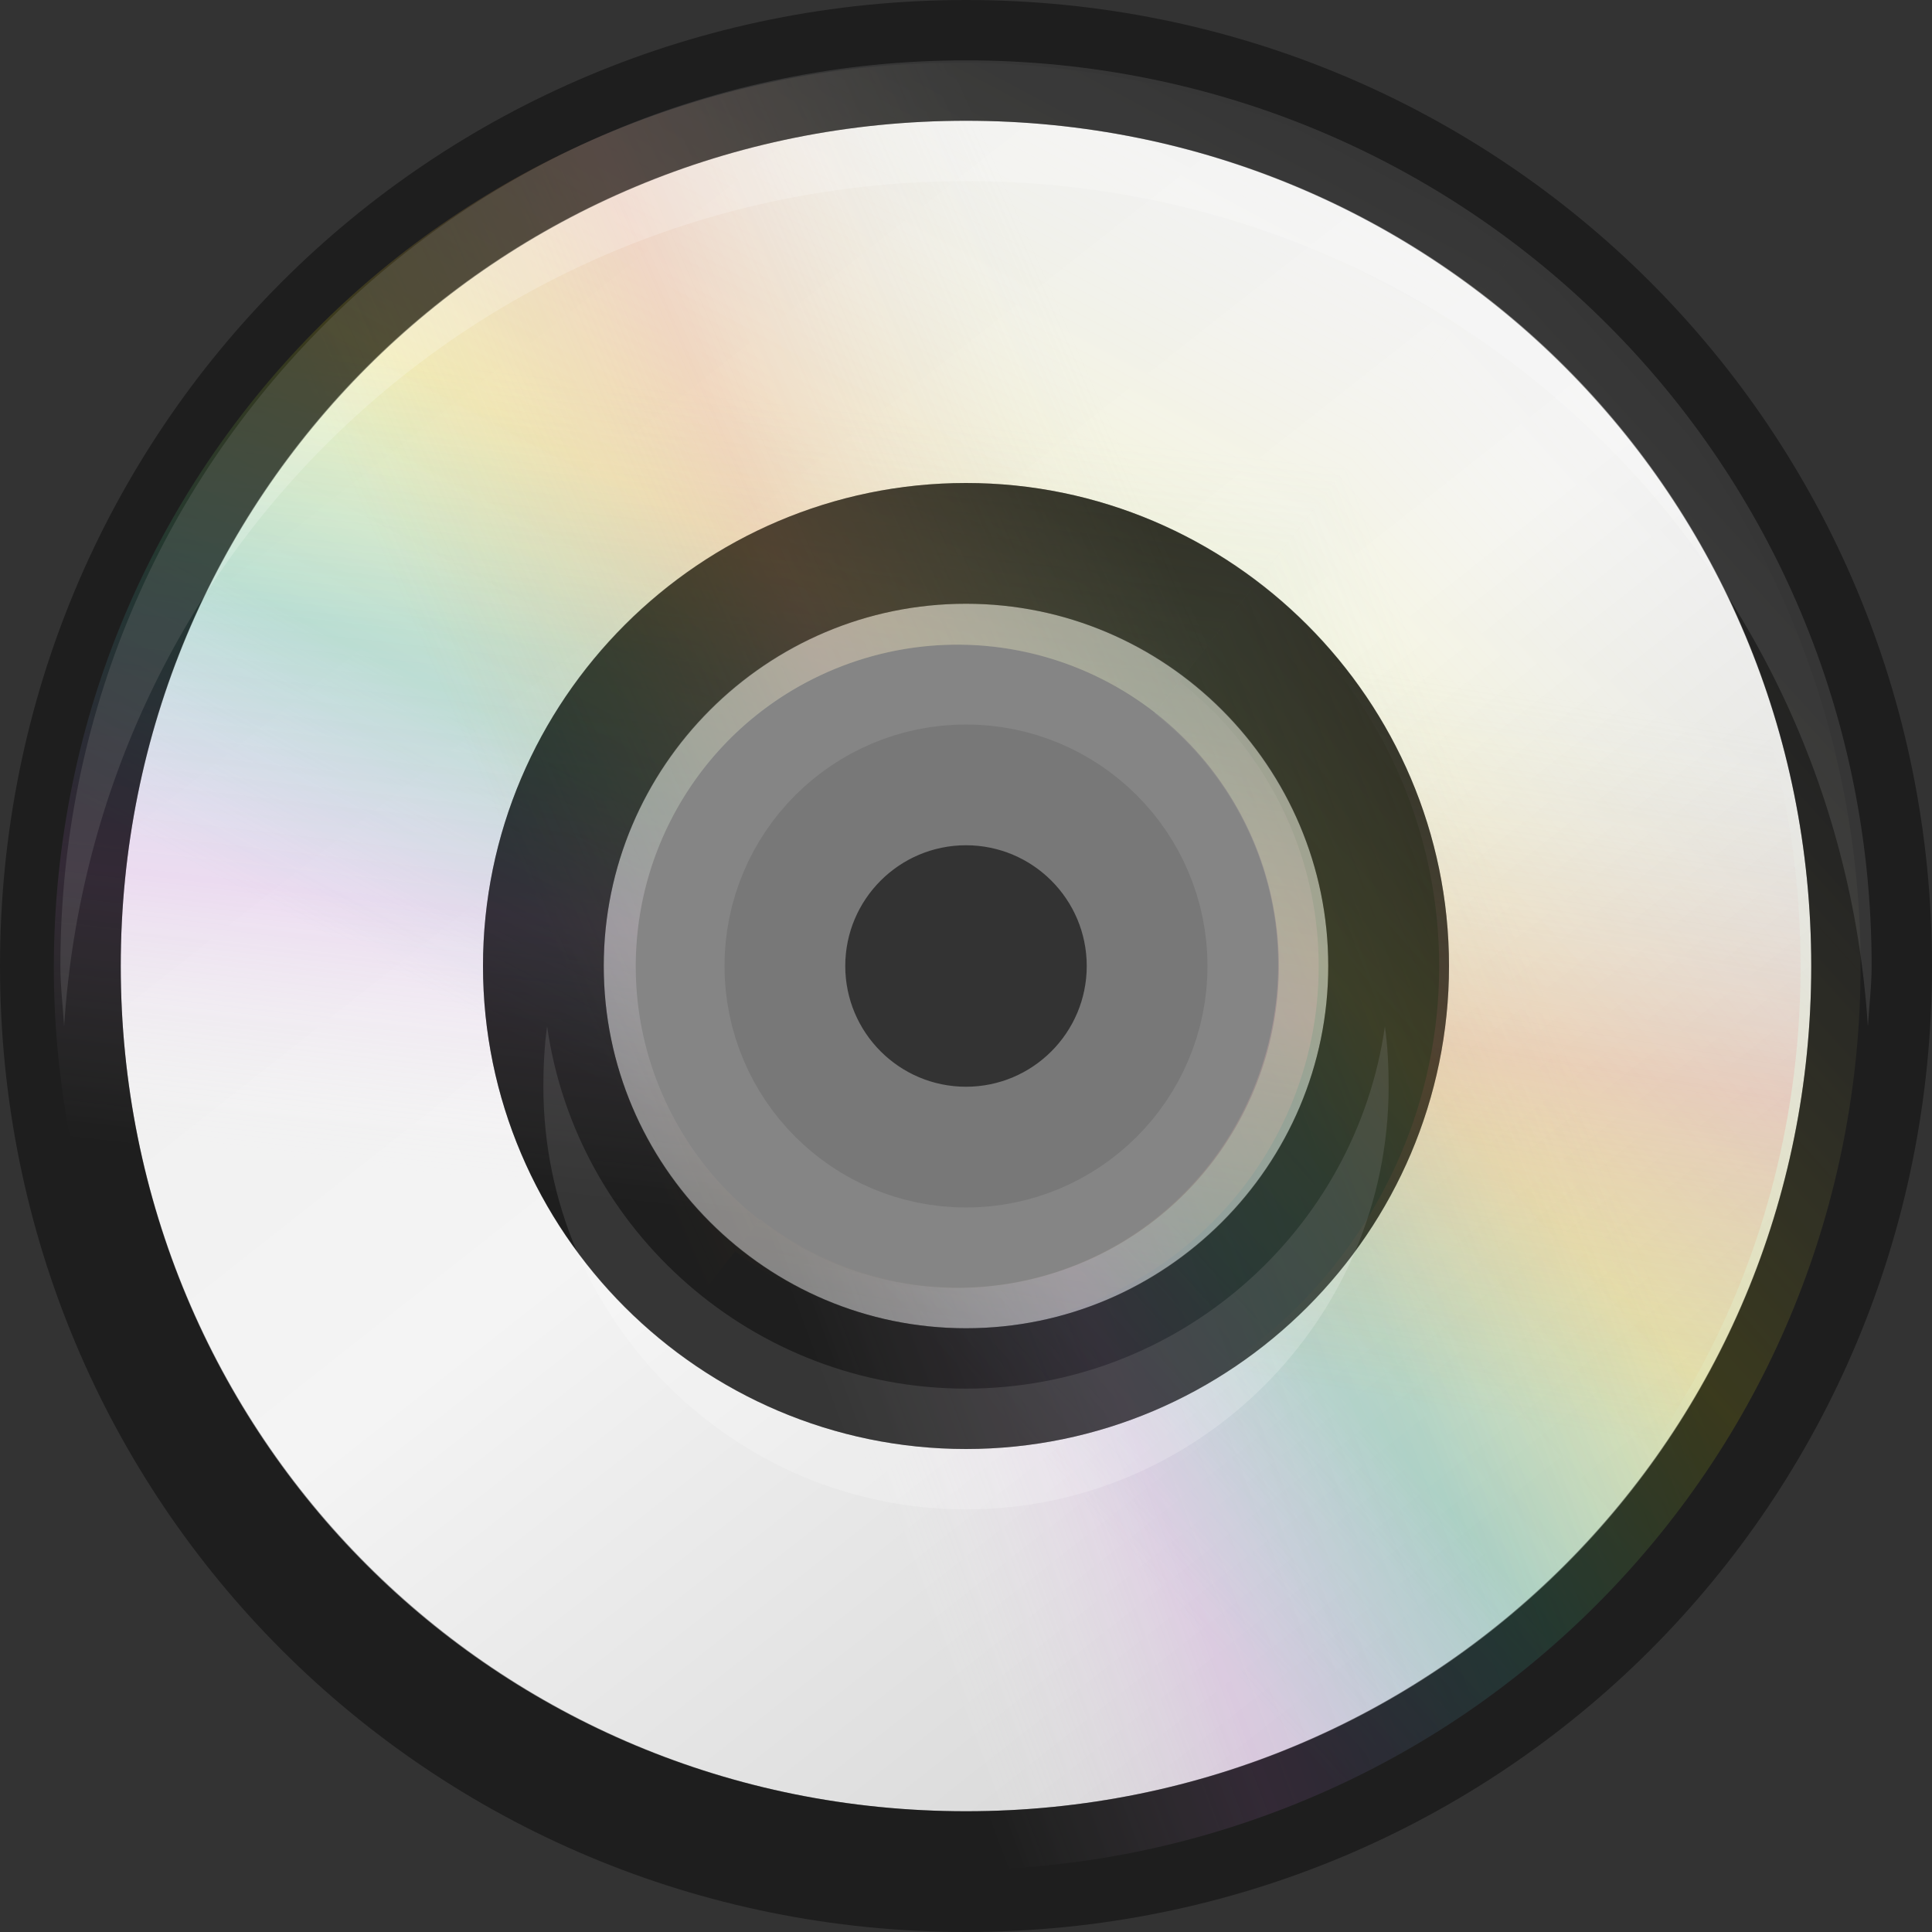 <?xml version="1.0" encoding="UTF-8" standalone="no"?>
<!-- Created with Inkscape (http://www.inkscape.org/) -->

<svg
   xmlns:dc="http://purl.org/dc/elements/1.1/"
   xmlns:cc="http://creativecommons.org/ns#"
   xmlns:rdf="http://www.w3.org/1999/02/22-rdf-syntax-ns#"
   xmlns:svg="http://www.w3.org/2000/svg"
   xmlns="http://www.w3.org/2000/svg"
   xmlns:xlink="http://www.w3.org/1999/xlink"
   xmlns:sodipodi="http://sodipodi.sourceforge.net/DTD/sodipodi-0.dtd"
   xmlns:inkscape="http://www.inkscape.org/namespaces/inkscape"
   width="16px"
   height="16px"
   id="svg5400"
   version="1.1"
   inkscape:version="0.48.4 r9939"
   sodipodi:docname="media-optical.svg">
  <rect width="100%" height="100%" fill="#333333" stroke="none"/>
  <defs
     id="defs5402">
    <linearGradient
       id="linearGradient4228">
      <stop
         style="stop-color:#ffffff;stop-opacity:1;"
         offset="0"
         id="stop4230" />
      <stop
         id="stop4262"
         offset="0.224"
         style="stop-color:#ffffff;stop-opacity:0.851;" />
      <stop
         style="stop-color:#ffffff;stop-opacity:0.703;"
         offset="1"
         id="stop4232" />
    </linearGradient>
    <linearGradient
       id="outerBackgroundGradient">
      <stop
         style="stop-color:#b79877;stop-opacity:1;"
         offset="0"
         id="stop3864-8-6" />
      <stop
         style="stop-color:#f7d2a2;stop-opacity:1;"
         offset="1"
         id="stop3866-9-1" />
    </linearGradient>
    <clipPath
       clipPathUnits="userSpaceOnUse"
       id="clipPath4308">
      <path
         id="path4310"
         d="m 424,145 c -1.657,0 -3,1.343 -3,3 0,1.657 1.343,3 3,3 1.657,0 3,-1.343 3,-3 0,-1.657 -1.343,-3 -3,-3 z m 0,2 c 0.552,0 1,0.448 1,1 0,0.552 -0.448,1 -1,1 -0.552,0 -1,-0.448 -1,-1 0,-0.552 0.448,-1 1,-1 z"
         style="opacity:0.4;color:#000000;fill:#ffffff;fill-opacity:1;stroke:none;stroke-width:2;marker:none;visibility:visible;display:inline;overflow:visible;enable-background:new"
         inkscape:connector-curvature="0" />
    </clipPath>
    <clipPath
       clipPathUnits="userSpaceOnUse"
       id="clipPath4288">
      <path
         style="fill:url(#linearGradient4293);fill-opacity:1;fill-rule:nonzero;stroke:none;display:inline;enable-background:new"
         d="m 424,140 c -4.434,0 -8,3.566 -8,8 0,4.434 3.566,8 8,8 4.434,0 8,-3.566 8,-8 0,-4.434 -3.566,-8 -8,-8 z m 0,5 c 1.657,0 3,1.343 3,3 0,1.657 -1.343,3 -3,3 -1.657,0 -3,-1.343 -3,-3 0,-1.657 1.343,-3 3,-3 z"
         id="path4290"
         inkscape:connector-curvature="0" />
    </clipPath>
    <clipPath
       clipPathUnits="userSpaceOnUse"
       id="clipPath4045">
      <path
         d="m 377.5,76 c 0,-23.003 -18.497,-41.5 -41.5,-41.5 -23.003,0 -41.5,18.497 -41.5,41.5 0,23.003 18.497,41.5 41.5,41.5 23.003,-1e-5 41.5,-18.497 41.5,-41.5 z m -24.956,0 c 0,8.357 -8.019,15.845 -16.544,15.845 -8.691,0 -16.544,-7.657 -16.544,-15.845 0,-8.355 6.122,-17.329 16.544,-17.329 10.771,0 16.544,9.139 16.544,17.329 z"
         inkscape:connector-curvature="0"
         id="path4047"
         style="fill:url(#linearGradient4049);fill-opacity:1;fill-rule:nonzero;stroke:none" />
    </clipPath>
    <clipPath
       clipPathUnits="userSpaceOnUse"
       id="clipPath4078">
      <path
         id="path4080"
         d="m 336,58 c -9.389,0 -17,7.611 -17,17 0,9.389 7.611,17 17,17 9.389,0 17,-7.611 17,-17 0,-9.389 -7.611,-17 -17,-17 z m 0,8 c 4.971,0 9,4.029 9,9 0,4.971 -4.029,9 -9,9 -4.971,0 -9,-4.029 -9,-9 0,-4.971 4.029,-9 9,-9 z"
         style="opacity:0.2;color:#000000;fill:#ffffff;fill-opacity:1;stroke:none;stroke-width:3.218;marker:none;visibility:visible;display:inline;overflow:visible;enable-background:new"
         inkscape:connector-curvature="0" />
    </clipPath>
    <filter
       color-interpolation-filters="sRGB"
       inkscape:collect="always"
       id="filter4773">
      <feGaussianBlur
         inkscape:collect="always"
         stdDeviation="0.608"
         id="feGaussianBlur4775" />
    </filter>
    <linearGradient
       inkscape:collect="always"
       xlink:href="#linearGradient3487"
       id="linearGradient4253"
       gradientUnits="userSpaceOnUse"
       gradientTransform="matrix(0.379,0.011,-0.011,0.379,-1.005,-1.51)"
       spreadMethod="reflect"
       x1="20.58"
       y1="10.775"
       x2="24.274"
       y2="9.862" />
    <linearGradient
       id="linearGradient3487">
      <stop
         id="stop3489"
         style="stop-color:#e6cde2;stop-opacity:1"
         offset="0" />
      <stop
         id="stop3491"
         style="stop-color:#e6cde2;stop-opacity:0"
         offset="1" />
    </linearGradient>
    <linearGradient
       inkscape:collect="always"
       xlink:href="#linearGradient3503"
       id="linearGradient4257"
       gradientUnits="userSpaceOnUse"
       gradientTransform="matrix(0.379,0,0,0.379,-1.267,-1.256)"
       spreadMethod="reflect"
       x1="14.085"
       y1="13.046"
       x2="16.994"
       y2="10.732" />
    <linearGradient
       id="linearGradient3503">
      <stop
         id="stop3505"
         style="stop-color:#c4ebdd;stop-opacity:1"
         offset="0" />
      <stop
         id="stop3507"
         style="stop-color:#c4ebdd;stop-opacity:0"
         offset="1" />
    </linearGradient>
    <linearGradient
       inkscape:collect="always"
       xlink:href="#linearGradient3495"
       id="linearGradient4260"
       gradientUnits="userSpaceOnUse"
       gradientTransform="matrix(0.379,0,0,0.379,-1.267,-1.256)"
       spreadMethod="reflect"
       x1="17.495"
       y1="11.2"
       x2="21.047"
       y2="9.796" />
    <linearGradient
       id="linearGradient3495">
      <stop
         id="stop3497"
         style="stop-color:#c1cbe4;stop-opacity:1"
         offset="0" />
      <stop
         id="stop3499"
         style="stop-color:#c1cbe4;stop-opacity:0"
         offset="1" />
    </linearGradient>
    <linearGradient
       inkscape:collect="always"
       xlink:href="#linearGradient3519"
       id="linearGradient4263"
       gradientUnits="userSpaceOnUse"
       gradientTransform="matrix(0.379,0,0,0.379,-1.267,-1.256)"
       spreadMethod="reflect"
       x1="10.609"
       y1="17.886"
       x2="9.73"
       y2="20.613" />
    <linearGradient
       id="linearGradient3519">
      <stop
         id="stop3521"
         style="stop-color:#fcd9cd;stop-opacity:1"
         offset="0" />
      <stop
         id="stop3523"
         style="stop-color:#fcd9cd;stop-opacity:0"
         offset="1" />
    </linearGradient>
    <linearGradient
       inkscape:collect="always"
       xlink:href="#linearGradient3511"
       id="linearGradient4266"
       gradientUnits="userSpaceOnUse"
       gradientTransform="matrix(0.379,0,0,0.379,-1.267,-1.256)"
       spreadMethod="reflect"
       x1="12.372"
       y1="16.188"
       x2="14.609"
       y2="13.462" />
    <linearGradient
       id="linearGradient3511">
      <stop
         id="stop3513"
         style="stop-color:#ebeec7;stop-opacity:1"
         offset="0" />
      <stop
         id="stop3515"
         style="stop-color:#ebeec7;stop-opacity:0"
         offset="1" />
    </linearGradient>
    <linearGradient
       inkscape:collect="always"
       xlink:href="#linearGradient3519"
       id="linearGradient4269"
       gradientUnits="userSpaceOnUse"
       gradientTransform="matrix(-0.388,0,0,-0.388,17.309,17.323)"
       spreadMethod="reflect"
       x1="10.609"
       y1="17.886"
       x2="9.73"
       y2="20.613" />
    <linearGradient
       inkscape:collect="always"
       xlink:href="#linearGradient3511"
       id="linearGradient4272"
       gradientUnits="userSpaceOnUse"
       gradientTransform="matrix(-0.388,0,0,-0.388,17.309,17.323)"
       spreadMethod="reflect"
       x1="12.372"
       y1="16.188"
       x2="14.609"
       y2="13.462" />
    <linearGradient
       inkscape:collect="always"
       xlink:href="#linearGradient3503"
       id="linearGradient4275"
       gradientUnits="userSpaceOnUse"
       gradientTransform="matrix(-0.388,0,0,-0.388,17.309,17.323)"
       spreadMethod="reflect"
       x1="14.085"
       y1="13.046"
       x2="16.994"
       y2="10.732" />
    <linearGradient
       inkscape:collect="always"
       xlink:href="#linearGradient3495"
       id="linearGradient4278"
       gradientUnits="userSpaceOnUse"
       gradientTransform="matrix(-0.388,0,0,-0.388,17.309,17.323)"
       spreadMethod="reflect"
       x1="17.495"
       y1="11.2"
       x2="21.047"
       y2="9.796" />
    <linearGradient
       inkscape:collect="always"
       xlink:href="#linearGradient3487"
       id="linearGradient4281"
       gradientUnits="userSpaceOnUse"
       gradientTransform="matrix(-0.388,-0.011,0.011,-0.388,17.041,17.583)"
       spreadMethod="reflect"
       x1="20.58"
       y1="10.775"
       x2="24.274"
       y2="9.862" />
    <linearGradient
       x1="12.274"
       y1="32.416"
       x2="35.391"
       y2="14.203"
       id="linearGradient3263-6"
       gradientUnits="userSpaceOnUse">
      <stop
         id="stop3265-8"
         style="stop-color:#eeeeee;stop-opacity:1;"
         offset="0" />
      <stop
         id="stop3267-9"
         style="stop-color:#f4f4f4;stop-opacity:1;"
         offset="0.5" />
      <stop
         id="stop3269-2"
         style="stop-color:#d8d8d8;stop-opacity:1;"
         offset="1" />
    </linearGradient>
    <linearGradient
       y2="14.203"
       x2="35.391"
       y1="32.416"
       x1="12.274"
       gradientTransform="matrix(0,0.457,-0.457,0,18.56,-2.972)"
       gradientUnits="userSpaceOnUse"
       id="linearGradient3496"
       xlink:href="#linearGradient3263-6"
       inkscape:collect="always" />
    <clipPath
       clipPathUnits="userSpaceOnUse"
       id="clipPath3271">
      <rect
         style="fill:#ffffff;fill-opacity:1;fill-rule:evenodd;stroke:none"
         id="rect3273"
         width="118"
         height="59"
         x="5"
         y="160.003" />
    </clipPath>
    <linearGradient
       inkscape:collect="always"
       xlink:href="#linearGradient3236"
       id="linearGradient3917"
       gradientUnits="userSpaceOnUse"
       gradientTransform="matrix(-0.985,0.171,-0.171,-0.985,138.018,271.067)"
       x1="5"
       y1="64"
       x2="123"
       y2="64" />
    <linearGradient
       id="linearGradient3236">
      <stop
         id="stop3238"
         offset="0"
         style="stop-color:#ffffff;stop-opacity:0;" />
      <stop
         style="stop-color:#fffc2b;stop-opacity:0.234;"
         offset="0.35"
         id="stop3240" />
      <stop
         style="stop-color:#46d15d;stop-opacity:0.219;"
         offset="0.5"
         id="stop3242" />
      <stop
         id="stop3244"
         offset="0.65"
         style="stop-color:#46d1aa;stop-opacity:0;" />
      <stop
         id="stop3246"
         offset="1"
         style="stop-color:#ffffff;stop-opacity:0;" />
    </linearGradient>
    <linearGradient
       inkscape:collect="always"
       xlink:href="#linearGradient3265"
       id="linearGradient3919"
       gradientUnits="userSpaceOnUse"
       gradientTransform="matrix(-0.853,0.522,-0.522,-0.853,151.977,240.207)"
       x1="5"
       y1="64"
       x2="123"
       y2="64" />
    <linearGradient
       id="linearGradient3265">
      <stop
         style="stop-color:#ffffff;stop-opacity:0;"
         offset="0"
         id="stop3267" />
      <stop
         id="stop3252"
         offset="0.2"
         style="stop-color:#afcff3;stop-opacity:0;" />
      <stop
         id="stop3269"
         offset="0.35"
         style="stop-color:#60a0e7;stop-opacity:0.148;" />
      <stop
         id="stop3271"
         offset="0.5"
         style="stop-color:#db8ef1;stop-opacity:0.211;" />
      <stop
         style="stop-color:#ffffff;stop-opacity:0;"
         offset="0.65"
         id="stop3273" />
      <stop
         style="stop-color:#ffffff;stop-opacity:0;"
         offset="1"
         id="stop3275" />
    </linearGradient>
    <linearGradient
       inkscape:collect="always"
       xlink:href="#linearGradient3247"
       id="linearGradient3921"
       gradientUnits="userSpaceOnUse"
       gradientTransform="matrix(-0.881,-0.472,0.472,-0.881,90.207,305.619)"
       x1="5"
       y1="64"
       x2="123"
       y2="64" />
    <linearGradient
       id="linearGradient3247">
      <stop
         id="stop3249"
         offset="0"
         style="stop-color:#ffffff;stop-opacity:0;" />
      <stop
         id="stop3293"
         offset="0.3"
         style="stop-color:#d5d5d5;stop-opacity:0;" />
      <stop
         style="stop-color:#eb8888;stop-opacity:0.258;"
         offset="0.5"
         id="stop3251" />
      <stop
         id="stop3295"
         offset="0.7"
         style="stop-color:#e28f25;stop-opacity:0;" />
      <stop
         id="stop3253"
         offset="1"
         style="stop-color:#ffffff;stop-opacity:0;" />
    </linearGradient>
    <clipPath
       clipPathUnits="userSpaceOnUse"
       id="clipPath3194">
      <rect
         style="fill:#ffffff;fill-opacity:1;fill-rule:evenodd;stroke:none"
         id="rect3196"
         width="118"
         height="59"
         x="5"
         y="160.003" />
    </clipPath>
    <linearGradient
       inkscape:collect="always"
       xlink:href="#linearGradient3236"
       id="linearGradient3923"
       gradientUnits="userSpaceOnUse"
       gradientTransform="matrix(-0.985,0.171,-0.171,-0.985,138.018,271.067)"
       x1="5"
       y1="64"
       x2="123"
       y2="64" />
    <linearGradient
       id="linearGradient3199">
      <stop
         id="stop3201"
         offset="0"
         style="stop-color:#ffffff;stop-opacity:0;" />
      <stop
         style="stop-color:#fffc2b;stop-opacity:0.234;"
         offset="0.35"
         id="stop3203" />
      <stop
         style="stop-color:#46d15d;stop-opacity:0.219;"
         offset="0.5"
         id="stop3205" />
      <stop
         id="stop3207"
         offset="0.65"
         style="stop-color:#46d1aa;stop-opacity:0;" />
      <stop
         id="stop3209"
         offset="1"
         style="stop-color:#ffffff;stop-opacity:0;" />
    </linearGradient>
    <linearGradient
       inkscape:collect="always"
       xlink:href="#linearGradient3265"
       id="linearGradient3925"
       gradientUnits="userSpaceOnUse"
       gradientTransform="matrix(-0.853,0.522,-0.522,-0.853,151.977,240.207)"
       x1="5"
       y1="64"
       x2="123"
       y2="64" />
    <linearGradient
       id="linearGradient3212">
      <stop
         style="stop-color:#ffffff;stop-opacity:0;"
         offset="0"
         id="stop3214" />
      <stop
         id="stop3216"
         offset="0.2"
         style="stop-color:#afcff3;stop-opacity:0;" />
      <stop
         id="stop3218"
         offset="0.35"
         style="stop-color:#60a0e7;stop-opacity:0.148;" />
      <stop
         id="stop3220"
         offset="0.5"
         style="stop-color:#db8ef1;stop-opacity:0.211;" />
      <stop
         style="stop-color:#ffffff;stop-opacity:0;"
         offset="0.65"
         id="stop3222" />
      <stop
         style="stop-color:#ffffff;stop-opacity:0;"
         offset="1"
         id="stop3224" />
    </linearGradient>
    <linearGradient
       inkscape:collect="always"
       xlink:href="#linearGradient3247"
       id="linearGradient3927"
       gradientUnits="userSpaceOnUse"
       gradientTransform="matrix(-0.881,-0.472,0.472,-0.881,90.207,305.619)"
       x1="5"
       y1="64"
       x2="123"
       y2="64" />
    <linearGradient
       id="linearGradient3227">
      <stop
         id="stop3229"
         offset="0"
         style="stop-color:#ffffff;stop-opacity:0;" />
      <stop
         id="stop3231"
         offset="0.3"
         style="stop-color:#d5d5d5;stop-opacity:0;" />
      <stop
         style="stop-color:#eb8888;stop-opacity:0.258;"
         offset="0.5"
         id="stop3233" />
      <stop
         id="stop3235"
         offset="0.7"
         style="stop-color:#e28f25;stop-opacity:0;" />
      <stop
         id="stop3237"
         offset="1"
         style="stop-color:#ffffff;stop-opacity:0;" />
    </linearGradient>
    <linearGradient
       inkscape:collect="always"
       xlink:href="#linearGradient3247"
       id="linearGradient3972"
       gradientUnits="userSpaceOnUse"
       gradientTransform="matrix(-0.021,0.125,0.125,0.021,1.358,-1.392)"
       x1="5"
       y1="64"
       x2="123"
       y2="64" />
    <linearGradient
       inkscape:collect="always"
       xlink:href="#linearGradient3263-6"
       id="linearGradient4031"
       gradientUnits="userSpaceOnUse"
       gradientTransform="matrix(0,0.457,-0.457,0,18.56,-2.972)"
       x1="12.274"
       y1="32.416"
       x2="35.391"
       y2="14.203" />
  </defs>
  <sodipodi:namedview
     id="base"
     pagecolor="#ffffff"
     bordercolor="#666666"
     borderopacity="1.0"
     inkscape:pageopacity="0.0"
     inkscape:pageshadow="2"
     inkscape:zoom="1"
     inkscape:cx="3.8212983"
     inkscape:cy="11.081269"
     inkscape:current-layer="layer1"
     showgrid="false"
     showborder="false"
     inkscape:grid-bbox="true"
     inkscape:document-units="px"
     inkscape:window-width="1364"
     inkscape:window-height="700"
     inkscape:window-x="0"
     inkscape:window-y="28"
     inkscape:window-maximized="1"
     inkscape:snap-bbox="true"
     inkscape:bbox-paths="true"
     inkscape:bbox-nodes="true"
     inkscape:snap-bbox-midpoints="true"
     inkscape:snap-bbox-edge-midpoints="true">
    <inkscape:grid
       type="xygrid"
       id="grid3025"
       empspacing="4"
       visible="true"
       enabled="true"
       snapvisiblegridlinesonly="true" />
  </sodipodi:namedview>
  <g
     id="layer1"
     inkscape:label="Background"
     inkscape:groupmode="layer"
     style="display:inline">
    <path
       style="fill:url(#linearGradient4031);fill-opacity:1;fill-rule:nonzero;stroke:none;display:inline;enable-background:new"
       d="M 8 1 C 4.1 1 1 4.1 1 8 C 1 11.9 4.1 15 8 15 C 11.9 15 15 11.9 15 8 C 15 4.1 11.9 1 8 1 z M 8 4 C 10.199 4 12 5.801 12 8 C 12 10.199 10.199 12 8 12 C 5.801 12 4 10.199 4 8 C 4 5.801 5.801 4 8 4 z "
       id="path4556" />
    <g
       style="display:inline"
       id="g3289"
       transform="matrix(0.078,-0.1,0.1,0.078,-18.964,-2.68)"
       clip-path="none">
      <g
         clip-path="url(#clipPath3271)"
         id="g3266">
        <path
           id="path3259"
           d="M 74.118,277.117 C 106.199,271.532 127.702,240.963 122.117,208.882 116.532,176.801 85.963,155.298 53.882,160.883 21.801,166.468 0.298,197.037 5.883,229.118 11.468,261.199 42.037,282.702 74.118,277.117 z m -6.517,-37.432 c -11.419,1.988 -22.299,-5.666 -24.287,-17.085 -1.988,-11.419 5.666,-22.299 17.084,-24.287 11.419,-1.988 22.299,5.666 24.287,17.085 1.988,11.419 -5.666,22.299 -17.085,24.287 z"
           style="fill:url(#linearGradient3917);fill-opacity:1;fill-rule:evenodd;stroke:none;display:inline"
           inkscape:connector-curvature="0" />
        <path
           style="fill:url(#linearGradient3919);fill-opacity:1;fill-rule:evenodd;stroke:none;display:inline"
           d="M 94.777,269.327 C 122.557,252.338 131.316,216.004 114.327,188.223 97.338,160.443 61.004,151.684 33.223,168.673 5.443,185.662 -3.316,221.996 13.673,249.777 30.662,277.557 66.996,286.316 94.777,269.327 z M 74.954,236.913 c -9.888,6.047 -22.821,2.929 -28.867,-6.958 -6.047,-9.888 -2.929,-22.821 6.958,-28.867 9.888,-6.047 22.821,-2.929 28.867,6.958 6.047,9.888 2.929,22.821 -6.958,28.867 z"
           id="path3231"
           inkscape:connector-curvature="0" />
        <path
           style="fill:url(#linearGradient3921);fill-opacity:1;fill-rule:evenodd;stroke:none;display:inline"
           d="m 36.154,271.006 c 28.707,15.371 64.481,4.548 79.852,-24.159 15.371,-28.707 4.548,-64.481 -24.159,-79.852 -28.707,-15.371 -64.481,-4.548 -79.852,24.159 -15.371,28.707 -4.548,64.481 24.159,79.852 z m 17.935,-33.495 c -10.218,-5.471 -14.07,-18.204 -8.599,-28.422 5.471,-10.218 18.204,-14.07 28.422,-8.599 10.218,5.471 14.07,18.204 8.599,28.422 -5.471,10.218 -18.204,14.07 -28.422,8.599 z"
           id="path3243"
           inkscape:connector-curvature="0" />
      </g>
      <g
         transform="matrix(1,0,0,-1,0,438.003)"
         id="g3275"
         clip-path="url(#clipPath3271)">
        <path
           style="fill:url(#linearGradient3923);fill-opacity:1;fill-rule:evenodd;stroke:none;display:inline"
           d="M 74.118,277.117 C 106.199,271.532 127.702,240.963 122.117,208.882 116.532,176.801 85.963,155.298 53.882,160.883 21.801,166.468 0.298,197.037 5.883,229.118 11.468,261.199 42.037,282.702 74.118,277.117 z m -6.517,-37.432 c -11.419,1.988 -22.299,-5.666 -24.287,-17.085 -1.988,-11.419 5.666,-22.299 17.084,-24.287 11.419,-1.988 22.299,5.666 24.287,17.085 1.988,11.419 -5.666,22.299 -17.085,24.287 z"
           id="path3277"
           inkscape:connector-curvature="0" />
        <path
           id="path3279"
           d="M 94.777,269.327 C 122.557,252.338 131.316,216.004 114.327,188.223 97.338,160.443 61.004,151.684 33.223,168.673 5.443,185.662 -3.316,221.996 13.673,249.777 30.662,277.557 66.996,286.316 94.777,269.327 z M 74.954,236.913 c -9.888,6.047 -22.821,2.929 -28.867,-6.958 -6.047,-9.888 -2.929,-22.821 6.958,-28.867 9.888,-6.047 22.821,-2.929 28.867,6.958 6.047,9.888 2.929,22.821 -6.958,28.867 z"
           style="fill:url(#linearGradient3925);fill-opacity:1;fill-rule:evenodd;stroke:none;display:inline"
           inkscape:connector-curvature="0" />
        <path
           style="fill:url(#linearGradient3972);fill-opacity:1;fill-rule:evenodd;stroke:none;display:inline"
           d="M 8 1 C 4.1 1 1 4.1 1 8 C 1 11.9 4.1 15 8 15 C 11.9 15 15 11.9 15 8 C 15 4.1 11.9 1 8 1 z M 8 4 C 10.199 4 12 5.801 12 8 C 12 10.199 10.199 12 8 12 C 5.801 12 4 10.199 4 8 C 4 5.801 5.801 4 8 4 z M 8 5 C 6.345 5 5 6.345 5 8 C 5 9.655 6.345 11 8 11 C 9.655 11 11 9.655 11 8 C 11 6.345 9.655 5 8 5 z M 7.906 5.344 C 8.083 5.338 8.256 5.344 8.438 5.375 C 9.89 5.624 10.874 6.985 10.625 8.438 C 10.376 9.89 9.015 10.874 7.562 10.625 C 6.11 10.376 5.126 9.015 5.375 7.562 C 5.593 6.292 6.666 5.384 7.906 5.344 z "
           transform="matrix(4.832,-6.208,-6.208,-4.832,75.004,307.322)"
           id="path3281" />
      </g>
    </g>
    <path
       inkscape:connector-curvature="0"
       style="opacity:0.4;color:#000000;fill:#ffffff;fill-opacity:1;stroke:none;stroke-width:2;marker:none;visibility:visible;display:inline;overflow:visible;enable-background:new"
       d="m 8,5 c -1.657,0 -3,1.343 -3,3 0,1.657 1.343,3 3,3 1.657,0 3,-1.343 3,-3 0,-1.657 -1.343,-3 -3,-3 z m 0,2 c 0.552,0 1,0.448 1,1 0,0.552 -0.448,1 -1,1 -0.552,0 -1,-0.448 -1,-1 0,-0.552 0.448,-1 1,-1 z"
       id="path4295" />
    <path
       transform="translate(-416,-140)"
       id="path4303"
       d="m 424,147 c 0.552,0 1,0.448 1,1 0,0.552 -0.448,1 -1,1 -0.552,0 -1,-0.448 -1,-1 0,-0.552 0.448,-1 1,-1 z"
       style="opacity:0.1;color:#000000;fill:none;stroke:#000000;stroke-width:2;stroke-linejoin:round;stroke-miterlimit:4;stroke-opacity:1;stroke-dasharray:none;marker:none;visibility:visible;display:inline;overflow:visible;enable-background:new"
       inkscape:connector-curvature="0"
       sodipodi:nodetypes="sssss"
       clip-path="url(#clipPath4308)" />
    <path
       style="fill:#ffffff;fill-opacity:1;fill-rule:nonzero;stroke:none;display:inline;enable-background:new;opacity:0.2"
       d="M 8 0.5 C 3.834 0.5 0.5 3.834 0.5 8 C 0.5 8.167 0.521 8.336 0.531 8.5 C 0.784 4.568 4.001 1.5 8 1.5 C 11.999 1.5 15.216 4.568 15.469 8.5 C 15.479 8.336 15.5 8.167 15.5 8 C 15.5 3.834 12.166 0.5 8 0.5 z M 4.531 8.5 C 4.508 8.661 4.5 8.833 4.5 9 C 4.5 10.927 6.073 12.5 8 12.5 C 9.927 12.5 11.5 10.927 11.5 9 C 11.5 8.833 11.492 8.661 11.469 8.5 C 11.228 10.195 9.76 11.5 8 11.5 C 6.24 11.5 4.772 10.195 4.531 8.5 z "
       id="path3179" />
    <path
       id="path3964"
       d="m 8,0.5 c -4.166,0 -7.5,3.334 -7.5,7.5 0,4.166 3.334,7.5 7.5,7.5 4.166,0 7.5,-3.334 7.5,-7.5 0,-4.166 -3.334,-7.5 -7.5,-7.5 z M 8,4.5 c 1.927,0 3.5,1.573 3.5,3.5 0,1.927 -1.573,3.5 -3.5,3.5 -1.927,0 -3.5,-1.573 -3.5,-3.5 0,-1.927 1.573,-3.5 3.5,-3.5 z"
       style="fill:none;fill-opacity:1;fill-rule:nonzero;stroke:#000000;display:inline;enable-background:new;stroke-opacity:1;opacity:0.41"
       inkscape:connector-curvature="0" />
  </g>
  <g
     inkscape:groupmode="layer"
     id="layer2"
     inkscape:label="Symbol"
     style="display:inline" />
</svg>
